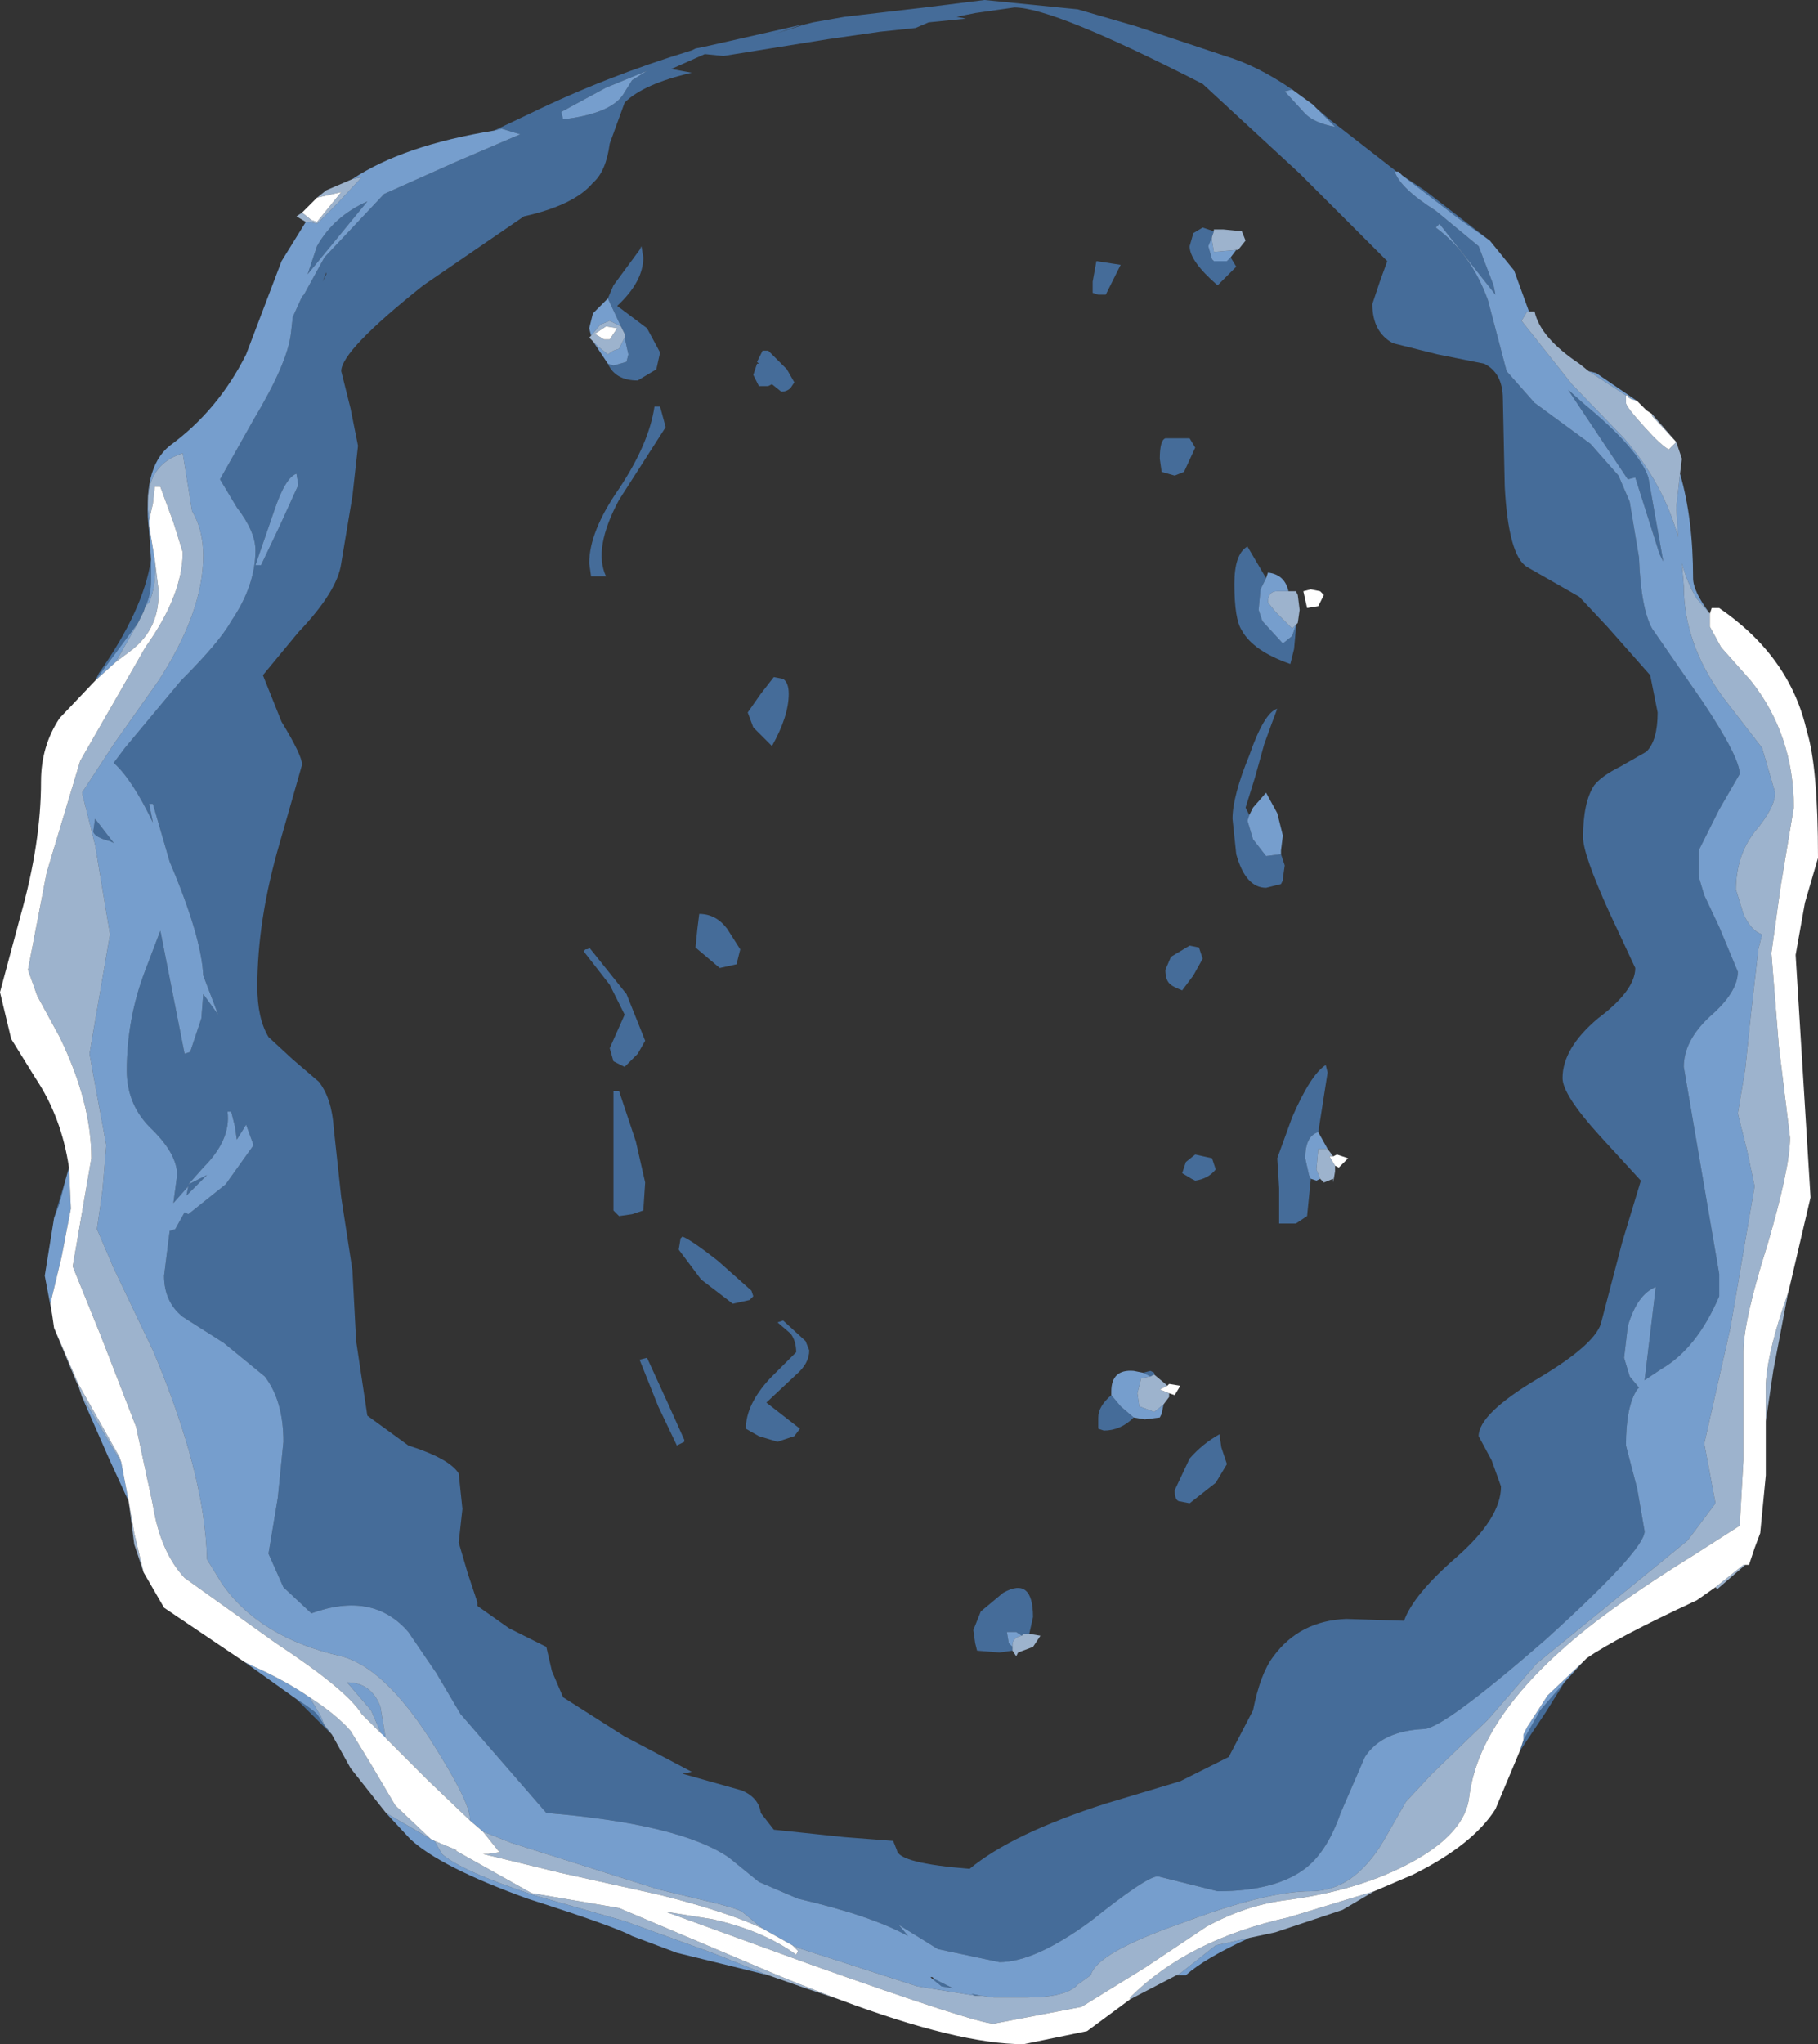 <?xml version="1.0" encoding="UTF-8" standalone="no"?>
<svg xmlns:ffdec="https://www.free-decompiler.com/flash" xmlns:xlink="http://www.w3.org/1999/xlink" ffdec:objectType="frame" height="54.8px" width="48.75px" xmlns="http://www.w3.org/2000/svg">
  <rect width="100%" height="100%" fill="#333333" stroke="none"/>
  <g transform="matrix(1.0, 0.0, 0.0, 1.0, 24.35, 27.4)">
    <use ffdec:characterId="2329" height="54.8" transform="matrix(1.0, 0.0, 0.0, 1.0, -24.35, -27.4)" width="48.75" xlink:href="#shape0"/>
  </g>
  <defs>
    <g id="shape0" transform="matrix(1.0, 0.0, 0.0, 1.0, 24.35, 27.4)">
      <path d="M0.2 -26.65 L-0.75 -26.55 -2.15 -26.35 -4.95 -25.9 -5.45 -25.95 -6.35 -25.55 -5.8 -25.45 Q-7.1 -25.15 -7.6 -24.65 L-8.0 -23.55 Q-8.1 -22.8 -8.45 -22.5 -8.95 -21.9 -10.3 -21.6 L-13.0 -19.75 Q-15.2 -18.0 -15.2 -17.45 L-14.95 -16.45 -14.75 -15.45 -14.9 -14.1 -15.2 -12.3 Q-15.3 -11.55 -16.35 -10.45 L-17.3 -9.3 -16.8 -8.05 Q-16.25 -7.15 -16.25 -6.9 L-16.85 -4.8 Q-17.45 -2.75 -17.45 -0.95 -17.45 -0.1 -17.15 0.4 L-16.5 1.0 -15.8 1.6 Q-15.45 2.05 -15.4 2.85 L-15.2 4.7 -14.9 6.65 -14.8 8.55 -14.5 10.55 -13.4 11.35 Q-12.3 11.7 -12.05 12.1 L-11.95 13.05 -12.05 13.95 -11.8 14.8 -11.55 15.55 -11.55 15.65 -10.7 16.25 -9.7 16.75 -9.55 17.4 -9.25 18.1 -7.6 19.15 -5.8 20.1 -6.05 20.15 -4.45 20.6 Q-4.0 20.8 -3.95 21.2 L-3.6 21.65 -1.7 21.85 -0.4 21.95 -0.3 22.2 Q-0.25 22.55 1.65 22.7 2.8 21.75 5.3 20.95 L7.3 20.35 8.6 19.7 9.25 18.45 Q9.45 17.45 9.8 17.0 10.5 16.05 11.75 16.0 L13.3 16.05 Q13.55 15.35 14.7 14.35 15.9 13.3 15.9 12.45 L15.65 11.75 15.3 11.1 Q15.3 10.5 16.9 9.55 18.5 8.6 18.6 8.0 L19.15 5.9 19.65 4.25 18.55 3.05 Q17.55 1.95 17.55 1.5 17.55 0.7 18.5 -0.1 19.5 -0.85 19.5 -1.45 L18.8 -2.95 Q18.1 -4.5 18.1 -4.95 18.1 -5.9 18.4 -6.35 18.6 -6.6 19.1 -6.85 L19.8 -7.25 Q20.1 -7.55 20.1 -8.3 L19.9 -9.3 18.75 -10.6 18.0 -11.4 16.6 -12.2 Q16.1 -12.5 16.0 -14.35 L15.95 -16.7 Q15.95 -17.4 15.45 -17.65 L14.2 -17.9 13.0 -18.2 Q12.45 -18.5 12.45 -19.25 L12.65 -19.85 12.85 -20.4 10.5 -22.75 7.9 -25.15 Q3.9 -27.2 2.85 -27.2 L1.8 -27.05 1.3 -26.95 1.55 -26.9 0.55 -26.8 0.2 -26.65 M-11.1 -23.9 L-10.15 -24.35 Q-8.1 -25.35 -5.8 -26.05 L-5.7 -26.1 -5.45 -26.15 -2.8 -26.75 -3.55 -26.5 -2.75 -26.75 -2.55 -26.8 -1.7 -26.95 0.45 -27.2 2.05 -27.4 4.55 -27.15 6.1 -26.7 8.5 -25.9 Q9.35 -25.65 10.3 -25.0 L10.1 -24.95 10.65 -24.35 Q10.9 -24.1 11.45 -24.0 L10.95 -24.5 11.3 -24.2 13.1 -22.8 13.05 -22.8 Q13.2 -22.35 14.15 -21.75 L15.3 -20.8 15.7 -19.75 15.75 -19.5 14.25 -21.4 14.2 -21.35 14.15 -21.3 Q15.1 -20.6 15.55 -19.35 L16.05 -17.45 16.8 -16.6 18.3 -15.5 19.05 -14.65 19.35 -13.95 19.6 -12.45 Q19.65 -11.1 19.95 -10.55 L21.3 -8.6 Q22.3 -7.1 22.3 -6.65 L21.75 -5.7 21.2 -4.6 21.2 -3.9 21.35 -3.4 21.75 -2.55 22.25 -1.35 Q22.25 -0.8 21.5 -0.15 20.8 0.5 20.8 1.2 L21.75 6.75 21.75 7.35 Q21.15 8.75 20.2 9.3 L19.75 9.6 19.9 8.35 20.05 7.1 Q19.55 7.3 19.3 8.15 L19.2 9.0 19.35 9.5 19.6 9.8 19.55 9.85 Q19.25 10.3 19.25 11.35 L19.55 12.5 19.75 13.65 Q19.75 14.15 17.1 16.55 14.4 18.9 13.85 18.95 12.7 19.0 12.25 19.7 L11.6 21.2 Q11.25 22.2 10.7 22.65 9.9 23.3 8.3 23.3 L7.5 23.1 6.7 22.9 Q6.4 22.9 4.9 24.1 3.4 25.2 2.45 25.2 L0.8 24.85 -0.25 24.2 0.0 24.5 Q-1.0 23.95 -2.95 23.5 L-4.0 23.05 -4.8 22.4 Q-6.1 21.5 -9.7 21.2 L-12.0 18.55 -12.65 17.45 -13.4 16.35 Q-14.35 15.25 -16.0 15.85 L-16.75 15.15 -17.15 14.25 -16.9 12.75 -16.75 11.25 Q-16.75 10.15 -17.25 9.5 L-18.35 8.6 -19.45 7.9 Q-19.95 7.5 -19.95 6.8 L-19.8 5.6 -19.65 5.55 -19.4 5.1 -19.3 5.15 -18.3 4.35 -17.55 3.3 -17.75 2.75 -18.0 3.15 -18.05 2.8 -18.15 2.4 -18.25 2.4 Q-18.15 3.15 -18.9 3.9 L-19.3 4.35 -18.8 4.1 -19.35 4.65 -19.3 4.4 -19.7 4.85 -19.6 4.1 Q-19.6 3.55 -20.25 2.9 -20.95 2.25 -20.95 1.3 -20.95 -0.1 -20.45 -1.4 L-20.05 -2.45 -19.4 0.85 -19.25 0.8 -18.95 -0.1 -18.9 -0.75 -18.5 -0.2 -18.9 -1.25 Q-18.95 -2.3 -19.8 -4.3 L-20.25 -5.85 -20.35 -5.85 -20.25 -5.35 Q-20.8 -6.5 -21.3 -6.95 L-21.0 -7.35 -19.5 -9.15 Q-18.45 -10.2 -18.15 -10.75 -17.5 -11.7 -17.5 -12.65 -17.5 -13.15 -18.0 -13.8 L-18.45 -14.55 -17.55 -16.15 Q-16.65 -17.65 -16.55 -18.45 L-16.5 -18.9 -16.25 -19.45 -16.2 -19.5 -15.65 -20.5 -14.05 -22.2 -12.15 -23.05 -10.4 -23.8 -10.9 -23.95 -11.1 -23.9 M13.25 -22.7 L13.85 -22.3 15.6 -20.95 14.75 -21.55 13.25 -22.7 M17.6 17.7 L17.1 18.5 16.4 19.55 16.5 19.25 16.95 18.45 17.6 17.7 M-15.45 19.1 L-16.4 18.15 Q-16.0 18.4 -15.85 18.55 L-15.65 18.85 -15.45 19.1 M-22.9 5.25 L-22.6 4.25 -22.75 4.85 -22.9 5.25 M-21.8 -9.15 L-21.7 -9.35 Q-20.5 -11.05 -20.3 -12.4 L-20.3 -11.85 Q-20.3 -11.45 -20.45 -11.15 L-20.5 -11.0 -20.6 -10.8 -20.65 -10.7 -21.8 -9.15 M20.15 -12.55 L19.5 -14.6 19.3 -14.55 17.7 -16.95 18.15 -16.55 Q19.6 -15.35 19.85 -14.6 L20.25 -12.35 20.35 -12.15 20.15 -12.55 M5.5 -19.9 L5.3 -19.5 5.1 -19.5 4.95 -19.55 4.95 -19.85 5.05 -20.4 5.7 -20.3 5.5 -19.9 M8.65 -20.5 L8.8 -20.25 8.3 -19.75 Q7.55 -20.4 7.55 -20.8 L7.65 -21.15 7.9 -21.3 8.2 -21.2 8.15 -21.05 8.05 -20.8 8.15 -20.45 8.2 -20.4 8.55 -20.4 8.65 -20.5 M6.9 -15.65 L7.55 -15.65 7.7 -15.4 7.4 -14.75 7.15 -14.65 6.8 -14.75 6.75 -15.1 Q6.75 -15.6 6.9 -15.65 M9.6 -11.9 L9.45 -11.6 9.4 -11.05 9.5 -10.75 10.05 -10.15 10.3 -10.35 10.4 -10.65 10.4 -10.55 10.35 -10.0 10.25 -9.6 Q9.25 -9.95 8.95 -10.5 8.75 -10.8 8.75 -11.75 8.75 -12.55 9.1 -12.75 L9.6 -11.9 M10.0 -4.5 L10.1 -4.2 10.05 -3.85 10.05 -3.8 10.0 -3.7 9.6 -3.6 Q9.05 -3.6 8.8 -4.5 L8.7 -5.45 Q8.7 -6.05 9.15 -7.15 9.55 -8.3 9.9 -8.4 L9.75 -8.0 9.55 -7.45 9.3 -6.55 9.05 -5.75 9.15 -5.55 9.1 -5.4 9.25 -4.9 9.6 -4.45 10.0 -4.5 M7.55 -2.05 L7.8 -2.0 7.9 -1.7 7.65 -1.25 7.35 -0.85 Q7.1 -0.95 7.05 -1.0 6.9 -1.1 6.9 -1.4 L7.05 -1.75 7.55 -2.05 M1.95 26.1 L1.8 26.1 1.7 26.05 1.95 26.1 M-7.0 -25.5 L-8.1 -25.05 -9.3 -24.4 -9.25 -24.2 Q-8.0 -24.35 -7.65 -24.85 L-7.4 -25.25 -7.0 -25.5 M-21.3 -4.8 L-21.4 -4.85 Q-21.8 -4.95 -21.85 -5.1 L-21.8 -5.45 -21.3 -4.8 M-7.6 -18.35 L-7.6 -18.45 -7.7 -18.65 -8.05 -19.4 -7.9 -19.75 -7.2 -20.7 -7.15 -20.8 -7.1 -20.5 Q-7.1 -19.85 -7.8 -19.2 L-7.0 -18.6 -6.65 -17.95 -6.75 -17.5 -7.25 -17.2 Q-7.85 -17.2 -8.05 -17.65 L-7.9 -17.6 -7.55 -17.7 -7.5 -17.9 -7.6 -18.35 M-6.5 -15.95 L-7.75 -14.0 Q-8.45 -12.7 -8.1 -11.95 L-8.5 -11.95 -8.55 -12.3 Q-8.55 -13.15 -7.75 -14.3 -6.95 -15.5 -6.8 -16.5 L-6.65 -16.5 -6.5 -15.95 M-3.05 -17.15 L-3.15 -17.0 Q-3.25 -16.9 -3.4 -16.9 L-3.65 -17.1 -3.75 -17.05 -4.0 -17.05 -4.15 -17.35 -4.05 -17.65 -4.0 -17.65 -4.05 -17.7 -3.9 -18.0 -3.75 -18.0 -3.25 -17.5 -3.05 -17.15 M-15.7 -19.85 L-15.6 -20.05 -15.6 -20.1 -15.7 -19.85 M-16.85 -13.3 L-16.35 -14.4 -16.4 -14.7 Q-16.7 -14.6 -17.0 -13.7 L-17.5 -12.25 -17.35 -12.25 -16.85 -13.3 M-16.1 -20.05 L-15.85 -20.8 Q-15.4 -21.6 -14.5 -22.0 L-16.1 -20.05 M-3.2 -8.8 Q-3.2 -8.2 -3.65 -7.4 L-4.15 -7.9 -4.3 -8.3 -3.95 -8.8 -3.6 -9.25 -3.35 -9.2 Q-3.2 -9.1 -3.2 -8.8 M-5.6 -2.9 Q-5.15 -2.9 -4.85 -2.5 L-4.5 -1.95 -4.6 -1.55 -5.05 -1.45 -5.7 -2.0 -5.65 -2.5 -5.6 -2.9 M-8.7 -1.9 L-8.65 -1.95 Q-8.55 -1.95 -8.55 -2.0 L-7.55 -0.75 -7.05 0.5 -7.25 0.85 -7.6 1.2 -7.9 1.05 -8.0 0.7 -7.8 0.25 -7.6 -0.2 -8.0 -1.0 -8.7 -1.9 M-7.75 1.85 L-7.3 3.2 -7.05 4.3 -7.1 5.05 -7.4 5.15 -7.75 5.2 -7.9 5.05 -7.9 1.85 -7.75 1.85 M-6.1 5.8 L-6.05 5.75 Q-5.8 5.85 -5.1 6.4 L-4.2 7.2 -4.15 7.35 -4.25 7.45 -4.7 7.55 -5.55 6.9 -6.15 6.1 -6.1 5.8 M-6.0 11.2 L-6.0 11.25 -6.2 11.35 -6.7 10.3 -7.2 9.05 -7.0 9.0 -6.45 10.2 -6.0 11.2 M-3.15 8.35 L-3.5 8.05 -3.35 8.0 -2.75 8.55 -2.65 8.8 Q-2.65 9.15 -3.0 9.45 L-3.8 10.2 -2.9 10.9 -3.05 11.1 -3.5 11.25 -4.0 11.1 -4.35 10.9 Q-4.35 10.25 -3.7 9.55 L-3.0 8.85 Q-3.0 8.55 -3.15 8.35 M10.8 4.2 L10.7 5.2 10.4 5.4 9.95 5.4 9.95 4.45 9.9 3.65 10.3 2.55 Q10.8 1.4 11.2 1.15 L11.25 1.35 11.0 2.95 Q10.65 3.05 10.65 3.65 L10.75 4.1 10.8 4.2 M7.45 3.75 L7.7 3.55 8.15 3.65 8.25 3.95 Q8.05 4.2 7.7 4.25 L7.6 4.2 7.35 4.05 7.45 3.75 M6.05 10.6 Q5.7 10.95 5.25 10.95 L5.1 10.9 5.1 10.6 Q5.1 10.3 5.45 10.0 L5.7 10.3 6.05 10.6 M6.3 9.4 L6.5 9.35 6.6 9.4 6.6 9.45 6.5 9.5 6.3 9.4 M8.4 11.4 L8.55 11.85 8.25 12.35 7.55 12.9 7.3 12.85 Q7.15 12.85 7.15 12.55 L7.55 11.7 Q7.9 11.3 8.35 11.05 L8.4 11.4 M2.8 16.85 L2.45 16.9 1.85 16.85 1.8 16.65 1.75 16.3 1.95 15.8 2.55 15.3 Q3.35 14.85 3.35 15.95 L3.25 16.4 3.1 16.4 3.05 16.45 2.9 16.35 2.65 16.35 2.7 16.65 2.8 16.75 2.8 16.85 M0.7 25.65 L1.2 25.9 0.9 25.85 0.65 25.65 0.7 25.65" fill="#59a5ff" fill-opacity="0.502" fill-rule="evenodd" stroke="none"/>
      <path d="M10.3 -25.0 L10.85 -24.6 10.95 -24.5 11.45 -24.0 Q10.9 -24.1 10.65 -24.35 L10.1 -24.95 10.3 -25.0 M13.1 -22.8 L13.15 -22.8 13.25 -22.7 14.75 -21.55 15.6 -20.95 16.25 -20.15 16.65 -19.05 16.6 -19.05 16.45 -18.8 17.8 -17.1 19.2 -15.65 Q20.25 -14.45 20.65 -13.0 L20.6 -13.8 20.7 -14.7 Q21.05 -13.5 21.05 -11.9 21.05 -11.55 21.5 -10.95 L21.15 -11.35 Q20.9 -11.75 20.75 -12.3 L20.8 -11.7 Q20.8 -10.0 22.05 -8.45 L22.9 -7.35 23.25 -6.15 Q23.25 -5.75 22.7 -5.1 22.2 -4.45 22.2 -3.55 L22.4 -2.9 Q22.6 -2.45 22.9 -2.35 L22.8 -1.95 22.6 -0.2 22.45 1.25 22.25 2.45 22.5 3.45 22.7 4.4 22.05 8.2 21.35 11.3 21.5 12.1 21.65 12.9 20.9 13.9 16.85 17.2 15.55 18.7 14.05 20.15 13.35 20.9 12.75 21.95 Q11.95 23.3 10.8 23.3 9.6 23.3 7.35 24.15 5.05 24.95 4.9 25.55 L4.55 25.8 Q4.25 26.15 3.15 26.15 L2.3 26.15 1.95 26.1 1.7 26.05 1.8 26.1 0.25 25.85 -2.85 24.85 -3.1 24.75 -3.9 24.3 -4.45 23.85 Q-4.6 23.75 -5.45 23.55 L-6.7 23.25 -10.65 22.0 -11.4 21.7 -11.75 21.4 -11.75 21.35 Q-11.75 20.9 -12.8 19.25 -14.05 17.3 -15.2 17.0 -17.4 16.5 -18.4 15.05 L-18.8 14.4 Q-18.85 12.1 -20.25 8.8 L-21.3 6.6 -21.75 5.55 -21.6 4.5 -21.5 3.3 -21.75 1.95 -21.95 0.85 -21.65 -0.9 -21.4 -2.35 -21.8 -4.75 -22.15 -6.15 -21.3 -7.45 -20.1 -9.15 Q-18.9 -11.0 -18.9 -12.5 -18.9 -13.2 -19.2 -13.7 L-19.45 -15.25 Q-20.55 -14.9 -20.35 -13.55 L-20.35 -13.45 -20.35 -13.3 -20.2 -12.4 Q-20.15 -11.7 -20.35 -11.25 L-20.45 -11.15 Q-20.3 -11.45 -20.3 -11.85 L-20.3 -12.4 -20.35 -13.15 Q-20.55 -14.85 -19.8 -15.45 -18.5 -16.4 -17.75 -17.9 L-16.8 -20.4 -16.15 -21.45 -16.05 -21.45 -15.85 -21.4 -15.3 -21.95 -14.65 -22.65 -14.9 -22.6 Q-13.55 -23.5 -11.1 -23.9 L-10.9 -23.95 -10.4 -23.8 -12.15 -23.05 -14.05 -22.2 -15.65 -20.5 -16.2 -19.5 -16.25 -19.45 -16.5 -18.9 -16.55 -18.45 Q-16.65 -17.65 -17.55 -16.15 L-18.45 -14.55 -18.0 -13.8 Q-17.5 -13.15 -17.5 -12.65 -17.5 -11.7 -18.15 -10.75 -18.45 -10.2 -19.5 -9.15 L-21.0 -7.35 -21.3 -6.95 Q-20.8 -6.5 -20.25 -5.35 L-20.35 -5.85 -20.25 -5.85 -19.8 -4.3 Q-18.95 -2.3 -18.9 -1.25 L-18.5 -0.2 -18.9 -0.75 -18.95 -0.1 -19.25 0.8 -19.4 0.85 -20.05 -2.45 -20.45 -1.4 Q-20.95 -0.1 -20.95 1.3 -20.95 2.25 -20.25 2.9 -19.6 3.55 -19.6 4.1 L-19.7 4.85 -19.3 4.4 -19.35 4.65 -18.8 4.1 -19.3 4.35 -18.9 3.9 Q-18.15 3.15 -18.25 2.4 L-18.15 2.4 -18.05 2.8 -18.0 3.15 -17.75 2.75 -17.55 3.3 -18.3 4.35 -19.3 5.15 -19.4 5.1 -19.65 5.55 -19.8 5.6 -19.95 6.8 Q-19.95 7.5 -19.45 7.9 L-18.35 8.6 -17.25 9.5 Q-16.75 10.15 -16.75 11.25 L-16.9 12.75 -17.15 14.25 -16.75 15.15 -16.0 15.85 Q-14.35 15.25 -13.4 16.35 L-12.65 17.45 -12.0 18.55 -9.7 21.2 Q-6.1 21.5 -4.8 22.4 L-4.0 23.05 -2.95 23.5 Q-1.0 23.95 0.0 24.5 L-0.25 24.2 0.8 24.85 2.45 25.2 Q3.4 25.2 4.9 24.1 6.4 22.9 6.7 22.9 L7.5 23.1 8.3 23.3 Q9.9 23.3 10.7 22.65 11.25 22.2 11.6 21.2 L12.25 19.7 Q12.7 19.0 13.85 18.95 14.4 18.9 17.1 16.55 19.75 14.15 19.75 13.65 L19.55 12.5 19.25 11.35 Q19.25 10.3 19.55 9.85 L19.6 9.8 19.35 9.5 19.2 9.0 19.3 8.15 Q19.55 7.3 20.05 7.1 L19.9 8.35 19.75 9.6 20.2 9.3 Q21.15 8.75 21.75 7.35 L21.75 6.75 20.8 1.2 Q20.8 0.5 21.5 -0.15 22.25 -0.8 22.25 -1.35 L21.75 -2.55 21.35 -3.4 21.2 -3.9 21.2 -4.6 21.75 -5.7 22.3 -6.65 Q22.3 -7.1 21.3 -8.6 L19.95 -10.55 Q19.65 -11.1 19.6 -12.45 L19.35 -13.95 19.05 -14.65 18.3 -15.5 16.8 -16.6 16.05 -17.45 15.55 -19.35 Q15.1 -20.6 14.15 -21.3 L14.2 -21.35 14.25 -21.4 15.75 -19.5 15.7 -19.75 15.3 -20.8 14.15 -21.75 Q13.2 -22.35 13.05 -22.8 L13.1 -22.8 M18.25 -17.45 L18.45 -17.4 19.55 -16.65 19.4 -16.7 19.3 -16.8 19.25 -16.8 18.25 -17.45 M18.1 17.15 L17.6 17.7 16.95 18.45 16.5 19.25 16.5 19.1 16.6 18.9 17.15 18.05 18.1 17.15 M9.15 24.55 Q7.95 25.1 7.45 25.55 L7.2 25.55 7.3 25.5 8.25 24.75 9.15 24.55 M-3.75 25.55 L-6.2 24.95 -7.4 24.5 Q-7.85 24.25 -10.2 23.5 -12.55 22.65 -13.35 21.9 L-14.0 21.2 -12.8 21.9 -12.7 21.95 -12.5 22.3 Q-12.0 22.75 -10.05 23.4 L-7.6 24.1 -5.25 24.95 -3.75 25.55 M-16.4 18.15 L-17.8 17.15 -17.6 17.25 Q-16.7 17.65 -16.05 18.1 L-15.75 18.6 -15.65 18.85 -15.85 18.55 Q-16.0 18.4 -16.4 18.15 M-20.9 12.85 L-21.45 11.65 -22.15 10.05 -22.05 10.2 -21.1 11.8 -20.9 12.85 M-22.95 7.85 L-23.15 6.8 -22.9 5.25 -22.75 4.85 -22.6 4.25 -22.5 3.9 -22.45 5.0 -22.7 6.3 -23.0 7.55 -22.95 7.85 M20.15 -12.55 L20.35 -12.15 20.25 -12.35 19.85 -14.6 Q19.6 -15.35 18.15 -16.55 L17.7 -16.95 19.3 -14.55 19.5 -14.6 20.15 -12.55 M8.8 -20.7 L8.65 -20.5 8.55 -20.4 8.2 -20.4 8.15 -20.45 8.05 -20.8 8.15 -21.05 8.15 -20.95 8.2 -20.65 8.25 -20.65 8.8 -20.7 M10.4 -10.65 L10.3 -10.35 10.05 -10.15 9.5 -10.75 9.4 -11.05 9.45 -11.6 9.6 -11.9 9.65 -12.05 Q10.1 -12.0 10.2 -11.55 L10.05 -11.55 9.9 -11.55 Q9.65 -11.55 9.65 -11.25 L9.85 -11.0 10.3 -10.55 10.4 -10.65 M9.15 -5.55 L9.25 -5.75 9.6 -6.15 9.9 -5.6 10.05 -5.0 10.0 -4.6 10.0 -4.5 9.6 -4.45 9.25 -4.9 9.1 -5.4 9.15 -5.55 M-7.0 -25.5 L-7.4 -25.25 -7.65 -24.85 Q-8.0 -24.35 -9.25 -24.2 L-9.3 -24.4 -8.1 -25.05 -7.0 -25.5 M-21.25 -9.65 L-21.8 -9.15 -20.65 -10.7 -21.25 -9.65 M-21.3 -4.8 L-21.8 -5.45 -21.85 -5.1 Q-21.8 -4.95 -21.4 -4.85 L-21.3 -4.8 M-7.7 -18.65 L-8.0 -18.8 -8.25 -18.7 -8.5 -18.4 -8.55 -18.6 -8.45 -19.0 -8.05 -19.4 -7.7 -18.65 M-8.45 -18.25 L-8.3 -18.1 -8.05 -17.9 -7.9 -18.0 -7.75 -18.05 -7.6 -18.35 -7.5 -17.9 -7.55 -17.7 -7.9 -17.6 -8.05 -17.65 -8.45 -18.25 M-16.1 -20.05 L-14.5 -22.0 Q-15.4 -21.6 -15.85 -20.8 L-16.1 -20.05 M-16.85 -13.3 L-17.35 -12.25 -17.5 -12.25 -17.0 -13.7 Q-16.7 -14.6 -16.4 -14.7 L-16.35 -14.4 -16.85 -13.3 M-15.05 17.7 Q-14.4 17.7 -14.15 18.35 L-14.0 19.25 -14.05 19.25 -14.4 18.45 -15.0 17.75 -15.05 17.7 M11.0 2.95 L11.25 3.4 11.0 3.4 10.95 3.95 11.05 4.2 10.95 4.25 10.8 4.2 10.75 4.1 10.65 3.65 Q10.65 3.05 11.0 2.95 M6.85 10.25 L6.8 10.5 6.75 10.6 6.35 10.65 6.05 10.6 5.7 10.3 5.45 10.0 5.45 9.9 Q5.45 9.3 6.05 9.35 L6.3 9.4 6.5 9.5 6.25 9.55 6.15 9.95 6.2 10.3 6.6 10.45 6.85 10.25 M2.8 16.75 L2.7 16.65 2.65 16.35 2.9 16.35 3.05 16.45 Q2.8 16.5 2.8 16.7 L2.8 16.75 M0.65 25.65 L0.9 25.85 1.2 25.9 0.7 25.65 0.65 25.6 0.6 25.6 0.65 25.65" fill="#8cc1ff" fill-opacity="0.753" fill-rule="evenodd" stroke="none"/>
      <path d="M16.65 -19.05 L16.8 -19.05 Q16.95 -18.35 18.0 -17.65 L18.25 -17.45 19.25 -16.8 19.25 -16.6 Q19.25 -16.5 19.75 -15.95 20.2 -15.45 20.4 -15.35 L20.6 -15.55 19.95 -16.25 19.95 -16.3 20.6 -15.55 20.75 -15.1 20.7 -14.7 20.6 -13.8 20.65 -13.0 Q20.25 -14.45 19.2 -15.65 L17.8 -17.1 16.45 -18.8 16.6 -19.05 16.65 -19.05 M23.6 7.25 L23.2 9.35 23.0 10.7 23.0 9.7 Q23.05 8.8 23.6 7.25 M22.45 14.55 L21.7 15.2 21.65 15.15 22.4 14.55 22.45 14.55 M12.5 23.3 L11.65 23.8 9.85 24.4 9.15 24.55 8.25 24.75 7.3 25.5 7.2 25.55 5.95 26.2 5.95 26.15 Q7.5 24.6 10.2 24.0 L12.5 23.3 M-1.85 26.2 L-2.75 25.9 -3.75 25.55 -5.25 24.95 -7.6 24.1 -10.05 23.4 Q-12.0 22.75 -12.5 22.3 L-12.7 21.95 -12.1 22.2 -12.15 22.2 -10.1 23.35 -7.75 23.75 -3.5 25.55 Q-2.65 25.9 -1.85 26.2 M-14.0 21.2 L-14.95 20.0 -15.45 19.1 -15.65 18.85 -15.75 18.6 -16.05 18.1 Q-15.35 18.55 -14.95 19.0 L-14.4 19.9 -13.75 21.0 -12.8 21.9 -14.0 21.2 M-20.5 14.75 L-20.75 14.0 -20.9 12.85 -20.75 13.7 -20.5 14.75 M-22.15 10.05 L-22.2 9.9 -22.25 9.75 -22.3 9.65 -22.9 8.2 -22.25 9.7 -21.15 11.65 -21.1 11.8 -22.05 10.2 -22.15 10.05 M-16.15 -21.45 L-16.4 -21.6 -16.25 -21.7 -16.0 -21.5 -15.85 -21.45 -15.2 -22.25 -15.85 -22.1 -15.6 -22.3 -14.9 -22.6 -14.65 -22.65 -15.3 -21.95 -15.85 -21.4 -16.05 -21.45 -16.15 -21.45 M19.4 -16.7 L19.3 -16.75 19.3 -16.8 19.4 -16.7 M8.2 -21.2 L8.2 -21.25 8.45 -21.25 8.95 -21.2 9.05 -20.95 8.85 -20.7 8.8 -20.7 8.25 -20.65 8.2 -20.65 8.15 -20.95 8.15 -21.05 8.2 -21.2 M10.4 -10.65 L10.3 -10.55 9.85 -11.0 9.65 -11.25 Q9.65 -11.55 9.9 -11.55 L10.05 -11.55 10.2 -11.55 10.4 -11.55 10.45 -11.45 10.5 -11.05 10.45 -10.7 10.4 -10.65 M1.95 26.1 L2.3 26.15 3.15 26.15 Q4.25 26.15 4.55 25.8 L4.9 25.55 Q5.05 24.95 7.35 24.15 9.6 23.3 10.8 23.3 11.95 23.3 12.75 21.95 L13.35 20.9 14.05 20.15 15.55 18.7 16.85 17.2 20.9 13.9 21.65 12.9 21.5 12.1 21.35 11.3 22.05 8.2 22.7 4.4 22.5 3.45 22.25 2.45 22.45 1.25 22.6 -0.2 22.8 -1.95 22.9 -2.35 Q22.6 -2.45 22.4 -2.9 L22.2 -3.55 Q22.2 -4.45 22.7 -5.1 23.25 -5.75 23.25 -6.15 L22.9 -7.35 22.05 -8.45 Q20.8 -10.0 20.8 -11.7 L20.75 -12.3 Q20.9 -11.75 21.15 -11.35 L21.5 -10.95 21.5 -10.9 21.5 -10.6 21.8 -10.05 22.6 -9.15 Q23.75 -7.7 23.75 -5.75 L23.4 -3.65 23.15 -1.85 23.35 0.65 23.65 3.1 Q23.65 3.9 23.05 5.95 22.4 8.0 22.4 8.85 L22.4 11.75 22.3 13.5 21.05 14.3 Q19.6 15.2 18.6 15.95 15.35 18.4 15.05 20.75 14.95 21.75 13.45 22.55 12.05 23.3 10.05 23.55 9.0 23.7 8.0 24.25 L6.35 25.35 4.65 26.4 2.3 26.85 Q1.85 26.85 -2.65 25.25 L-6.5 23.85 -5.25 24.05 Q-3.9 24.35 -3.0 25.0 L-2.95 24.9 -3.1 24.75 -2.85 24.85 0.25 25.85 1.8 26.1 1.95 26.1 M-20.35 -13.45 L-20.35 -13.55 Q-20.55 -14.9 -19.45 -15.25 L-19.2 -13.7 Q-18.9 -13.2 -18.9 -12.5 -18.9 -11.0 -20.1 -9.15 L-21.3 -7.45 -22.15 -6.15 -21.8 -4.75 -21.4 -2.35 -21.65 -0.9 -21.95 0.85 -21.75 1.95 -21.5 3.3 -21.6 4.5 -21.75 5.55 -21.3 6.6 -20.25 8.8 Q-18.85 12.1 -18.8 14.4 L-18.4 15.05 Q-17.4 16.5 -15.2 17.0 -14.05 17.3 -12.8 19.25 -11.75 20.9 -11.75 21.35 L-11.75 21.4 -12.85 20.35 -14.65 18.55 Q-15.05 17.9 -16.95 16.65 L-19.4 14.9 Q-20.05 14.2 -20.25 12.95 L-20.7 10.85 -21.65 8.4 -22.4 6.55 -22.15 5.1 -21.9 3.65 Q-21.9 2.15 -22.75 0.4 L-23.35 -0.7 -23.6 -1.4 -23.1 -4.0 -22.2 -7.0 -20.45 -10.05 Q-19.45 -11.45 -19.45 -12.6 L-19.7 -13.4 -20.05 -14.35 -20.2 -14.35 -20.25 -13.9 -20.35 -13.45 M-11.4 21.7 L-10.65 22.0 -6.7 23.25 -5.45 23.55 Q-4.6 23.75 -4.45 23.85 L-3.9 24.3 Q-4.85 23.85 -6.65 23.4 L-9.35 22.8 -11.4 22.3 -11.25 22.3 -10.95 22.25 -11.0 22.2 -11.4 21.7 M-20.2 -12.4 L-20.1 -11.6 Q-20.05 -10.55 -20.85 -9.95 L-21.25 -9.65 -20.65 -10.7 -20.6 -10.8 -20.5 -11.0 -20.45 -11.15 -20.35 -11.25 Q-20.15 -11.7 -20.2 -12.4 M-8.5 -18.4 L-8.25 -18.7 -8.0 -18.8 -7.7 -18.65 -7.6 -18.45 -7.6 -18.35 -7.75 -18.05 -7.9 -18.0 -8.05 -17.9 -8.3 -18.1 -8.45 -18.25 -8.55 -18.35 -8.5 -18.4 M-7.8 -18.6 L-8.1 -18.65 -8.4 -18.45 -8.15 -18.3 -8.0 -18.3 -7.8 -18.6 M-15.05 17.7 L-15.0 17.75 -14.4 18.45 -14.05 19.25 -14.0 19.25 -14.15 18.35 Q-14.4 17.7 -15.05 17.7 M11.25 3.4 L11.4 3.6 11.3 3.6 11.45 3.85 11.45 4.0 11.4 4.3 11.4 4.2 11.15 4.3 11.05 4.2 10.95 3.95 11.0 3.4 11.25 3.4 M7.0 9.95 L7.0 10.05 6.85 10.25 6.6 10.45 6.2 10.3 6.15 9.95 6.25 9.55 6.5 9.5 6.6 9.45 6.9 9.7 6.95 9.75 6.75 9.85 7.0 9.95 M2.8 16.85 L2.8 16.75 2.8 16.7 Q2.8 16.5 3.05 16.45 L3.1 16.4 3.25 16.4 3.55 16.45 3.35 16.75 2.95 16.9 2.9 17.0 2.8 16.85" fill="#bfdcff" fill-opacity="0.753" fill-rule="evenodd" stroke="none"/>
      <path d="M19.55 -16.65 L19.65 -16.55 19.75 -16.45 19.8 -16.4 19.95 -16.3 19.95 -16.25 20.6 -15.55 20.4 -15.35 Q20.2 -15.45 19.75 -15.95 19.25 -16.5 19.25 -16.6 L19.25 -16.8 19.3 -16.8 19.3 -16.75 19.4 -16.7 19.55 -16.65 M21.5 -10.95 L21.55 -11.1 21.75 -11.1 Q23.65 -9.8 24.1 -7.8 24.4 -6.85 24.4 -4.4 L24.05 -3.2 23.8 -1.8 24.0 1.45 24.2 4.7 23.65 7.05 23.6 7.25 Q23.05 8.8 23.0 9.7 L23.0 10.7 23.0 12.15 22.85 13.7 22.7 14.1 22.55 14.55 22.45 14.55 22.4 14.55 21.65 15.15 21.15 15.5 Q19.0 16.5 18.2 17.05 L18.1 17.15 17.15 18.05 16.6 18.9 16.5 19.1 16.5 19.25 16.4 19.55 15.75 21.1 Q15.15 22.05 13.55 22.85 L12.5 23.3 10.2 24.0 Q7.5 24.6 5.95 26.15 L5.95 26.2 4.8 27.05 3.1 27.4 Q1.35 27.4 -1.85 26.2 -2.65 25.9 -3.5 25.55 L-7.75 23.75 -10.1 23.35 -12.15 22.2 -12.1 22.2 -12.7 21.95 -12.8 21.9 -13.75 21.0 -14.4 19.9 -14.95 19.0 Q-15.35 18.55 -16.05 18.1 -16.7 17.65 -17.6 17.25 L-17.8 17.15 -19.95 15.7 -20.5 14.75 -20.75 13.7 -20.9 12.85 -21.1 11.8 -21.15 11.65 -22.25 9.7 -22.9 8.2 -22.95 7.85 -23.0 7.55 -22.7 6.3 -22.45 5.0 -22.5 3.9 Q-22.7 2.55 -23.4 1.5 L-24.05 0.45 -24.35 -0.8 -23.8 -2.85 Q-23.25 -4.8 -23.25 -6.45 -23.25 -7.4 -22.75 -8.15 L-21.8 -9.15 -21.25 -9.65 -20.85 -9.95 Q-20.05 -10.55 -20.1 -11.6 L-20.2 -12.4 -20.35 -13.3 -20.35 -13.45 -20.25 -13.9 -20.2 -14.35 -20.05 -14.35 -19.7 -13.4 -19.45 -12.6 Q-19.45 -11.45 -20.45 -10.05 L-22.2 -7.0 -23.1 -4.0 -23.6 -1.4 -23.35 -0.7 -22.75 0.4 Q-21.9 2.15 -21.9 3.65 L-22.15 5.1 -22.4 6.55 -21.65 8.4 -20.7 10.85 -20.25 12.95 Q-20.05 14.2 -19.4 14.9 L-16.95 16.65 Q-15.05 17.9 -14.65 18.55 L-12.85 20.35 -11.75 21.4 -11.4 21.7 -11.0 22.2 -10.95 22.25 -11.25 22.3 -11.4 22.3 -9.35 22.8 -6.65 23.4 Q-4.85 23.85 -3.9 24.3 L-3.1 24.75 -2.95 24.9 -3.0 25.0 Q-3.9 24.35 -5.25 24.05 L-6.5 23.85 -2.65 25.25 Q1.85 26.85 2.3 26.85 L4.65 26.4 6.35 25.35 8.0 24.25 Q9.0 23.7 10.05 23.55 12.05 23.3 13.45 22.55 14.95 21.75 15.05 20.75 15.35 18.4 18.6 15.95 19.6 15.2 21.05 14.3 L22.3 13.5 22.4 11.75 22.4 8.85 Q22.4 8.0 23.05 5.95 23.65 3.9 23.65 3.1 L23.35 0.65 23.15 -1.85 23.4 -3.65 23.75 -5.75 Q23.75 -7.7 22.6 -9.15 L21.8 -10.05 21.5 -10.6 21.5 -10.9 21.5 -10.95 M-16.25 -21.7 L-16.2 -21.75 -16.1 -21.85 -15.85 -22.1 -15.2 -22.25 -15.85 -21.45 -16.0 -21.5 -16.25 -21.7 M10.6 -11.55 L10.8 -11.6 11.05 -11.55 11.15 -11.45 11.0 -11.15 10.7 -11.1 10.6 -11.55 M-7.8 -18.6 L-8.0 -18.3 -8.15 -18.3 -8.4 -18.45 -8.1 -18.65 -7.8 -18.6 M11.4 3.6 L11.5 3.55 11.8 3.65 11.55 3.9 11.45 3.85 11.3 3.6 11.4 3.6 M6.95 9.75 L7.0 9.7 7.3 9.75 7.15 10.0 7.0 9.95 6.75 9.85 6.95 9.75" fill="#ffffff" fill-rule="evenodd" stroke="none"/>
    </g>
  </defs>
</svg>
